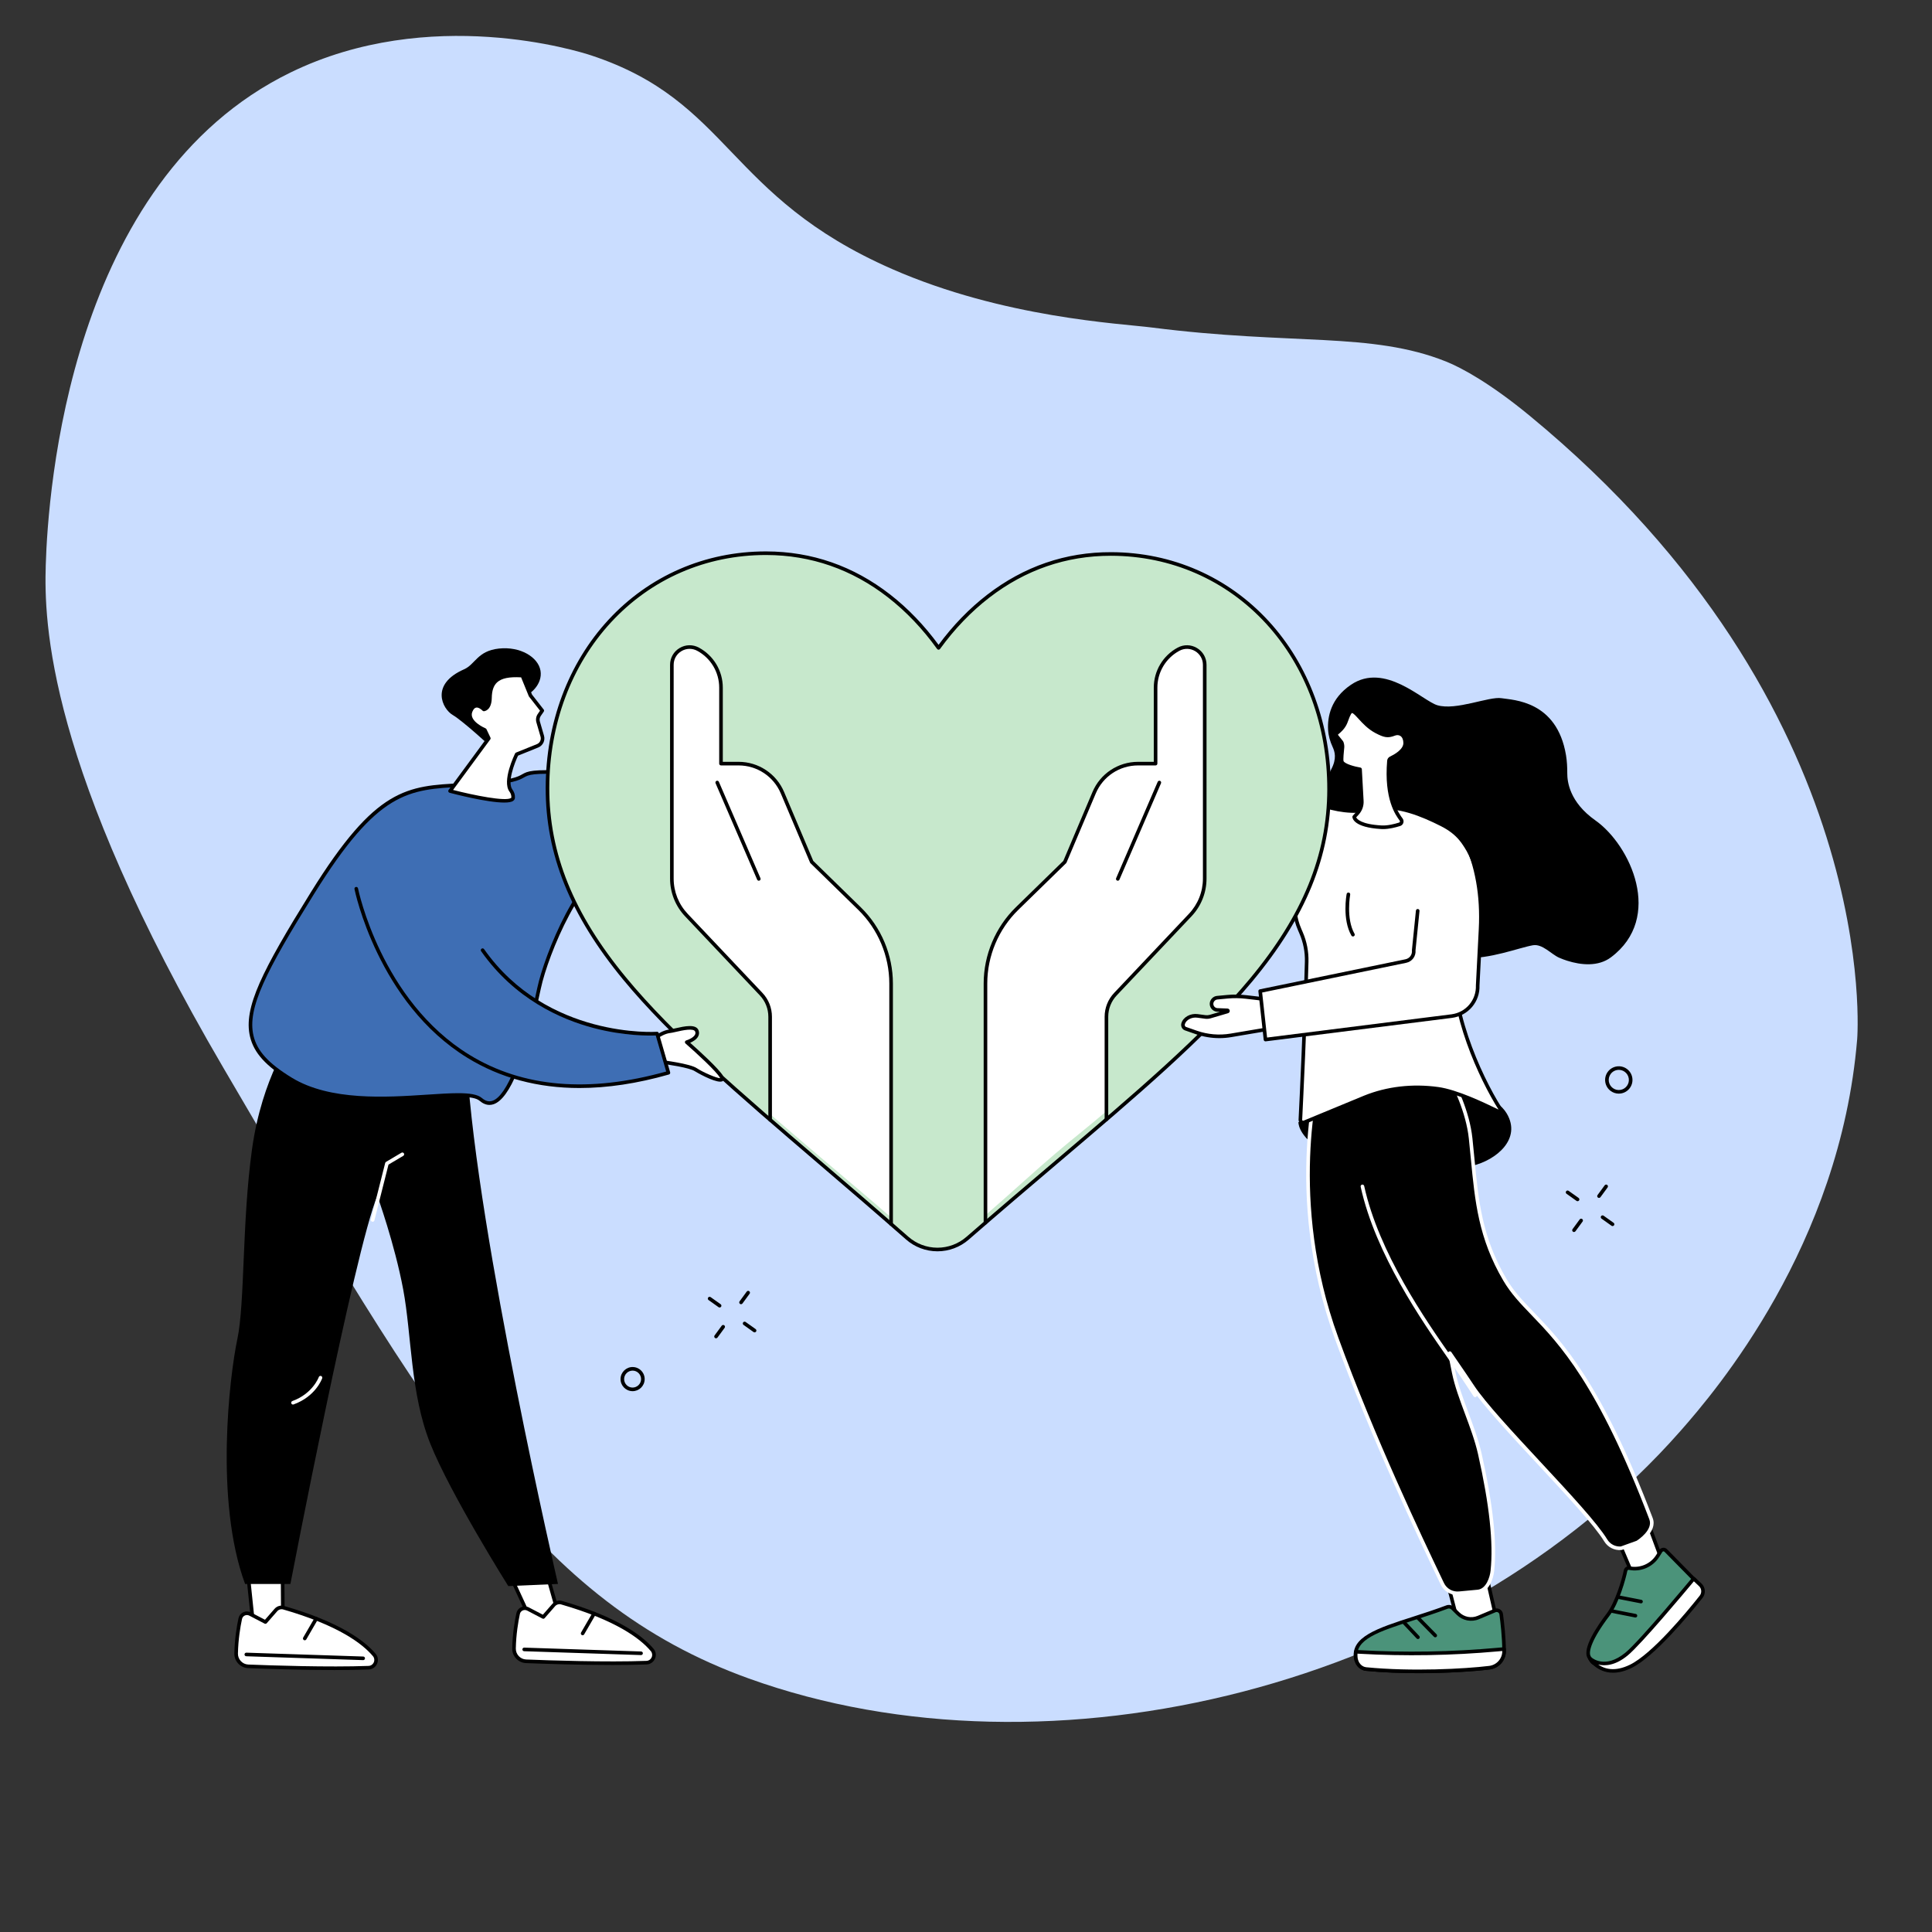 <?xml version="1.0" encoding="UTF-8" standalone="no"?>
<!-- Created with Inkscape (http://www.inkscape.org/) -->

<svg
   version="1.1"
   id="svg2"
   width="3333.333"
   height="3333.333"
   viewBox="0 0 3333.333 3333.333"
   sodipodi:docname="opal1.ai"
   xmlns:inkscape="http://www.inkscape.org/namespaces/inkscape"
   xmlns:sodipodi="http://sodipodi.sourceforge.net/DTD/sodipodi-0.dtd"
   xmlns="http://www.w3.org/2000/svg"
   xmlns:svg="http://www.w3.org/2000/svg">
  <rect x="0" y="0" width="3333.333" height="3333.333" fill="#333333" stroke="none"/>
  <defs
     id="defs6">
    <clipPath
       clipPathUnits="userSpaceOnUse"
       id="clipPath16">
      <path
         d="M 0,2500 H 2500 V 0 H 0 Z"
         id="path14" />
    </clipPath>
  </defs>
  <sodipodi:namedview
     id="namedview4"
     pagecolor="#ffffff"
     bordercolor="#000000"
     borderopacity="0.25"
     inkscape:showpageshadow="2"
     inkscape:pageopacity="0.0"
     inkscape:pagecheckerboard="0"
     inkscape:deskcolor="#d1d1d1" />
  <g
     id="g8"
     inkscape:groupmode="layer"
     inkscape:label="opal1"
     transform="matrix(1.333,0,0,-1.333,0,3333.333)">
    <g
       id="g10">
      <g
         id="g12"
         clip-path="url(#clipPath16)">
        <g
           id="g18"
           transform="translate(2175.51,649)">
          <path
             d="m 0,0 c -292.582,-332.672 -816.121,-461.33 -1206.213,-320.912 -275.569,99.195 -410.412,329.563 -680.1,790.301 -228.693,390.704 -232.223,577.351 -229.977,650.902 2.866,93.866 30.223,497.508 316.551,637.382 180.592,88.221 373.878,27.388 389.347,22.278 180.708,-59.695 174.335,-182.234 389.667,-276.605 144.105,-63.156 295.521,-70.451 335.969,-75.617 182.597,-23.321 284.122,-5.337 380.944,-44.06 20.421,-8.167 57.796,-28.626 108.284,-70.22 C 263.804,935.026 228.249,506.433 228.249,506.433 206.085,239.262 44.387,50.468 0,0"
             style="fill:#caddff;fill-opacity:1;fill-rule:nonzero;stroke:none"
             id="path20" />
        </g>
        <g
           id="g22"
           transform="translate(321.594,457.249)">
          <path
             d="m 0,0 7.32,-70.419 37.357,0.441 -0.521,75.129 z"
             style="fill:#ffffff;fill-opacity:1;fill-rule:nonzero;stroke:none"
             id="path24" />
        </g>
        <g
           id="g26"
           transform="translate(324.15,455.201)">
          <path
             d="m 0,0 6.862,-66.016 32.911,0.389 -0.485,70.209 z m 4.763,-70.702 c -1.192,0 -2.194,0.901 -2.319,2.089 l -7.319,70.42 c -0.13,1.269 0.783,2.408 2.048,2.556 l 44.157,5.15 c 0.674,0.07 1.32,-0.131 1.814,-0.569 0.496,-0.438 0.783,-1.067 0.787,-1.729 l 0.519,-75.129 c 0.009,-1.283 -1.02,-2.332 -2.303,-2.347 L 4.791,-70.702 Z"
             style="fill:#000000;fill-opacity:1;fill-rule:nonzero;stroke:none"
             id="path28" />
        </g>
        <g
           id="g30"
           transform="translate(656.643,469.699)">
          <path
             d="M 0,0 35.369,-76.467 H 71.274 L 47.951,5.594 Z"
             style="fill:#ffffff;fill-opacity:1;fill-rule:nonzero;stroke:none"
             id="path32" />
        </g>
        <g
           id="g34"
           transform="translate(693.502,395.562)">
          <path
             d="M 0,0 H 31.33 L 9.393,77.186 -33.392,72.194 Z M 34.416,-4.661 H -1.491 c -0.908,0 -1.734,0.528 -2.114,1.352 l -35.367,76.467 c -0.314,0.678 -0.284,1.466 0.082,2.118 0.364,0.652 1.02,1.089 1.761,1.175 l 47.951,5.594 c 1.126,0.138 2.198,-0.576 2.512,-1.677 L 36.658,-1.693 c 0.2,-0.704 0.059,-1.459 -0.383,-2.042 -0.439,-0.583 -1.129,-0.926 -1.859,-0.926"
             style="fill:#000000;fill-opacity:1;fill-rule:nonzero;stroke:none"
             id="path36" />
        </g>
        <g
           id="g38"
           transform="translate(484.475,358.532)">
          <path
             d="m 0,0 c -13.096,15.568 -44.24,40.133 -117.376,61.212 -3.606,1.039 -7.496,-0.128 -9.967,-2.953 L -140.955,42.695 -160.76,53.03 c -5.177,2.702 -11.524,-0.244 -12.748,-5.955 -2.187,-10.191 -4.941,-26.475 -5.33,-45.14 -0.185,-8.858 6.732,-16.253 15.585,-16.608 31.342,-1.255 104.221,-3.704 155.827,-1.776 C 0.905,-16.139 5.367,-6.38 0,0"
             style="fill:#ffffff;fill-opacity:1;fill-rule:nonzero;stroke:none"
             id="path40" />
        </g>
        <g
           id="g42"
           transform="translate(319.608,410.245)">
          <path
             d="m 0,0 c -0.944,0 -1.893,-0.208 -2.783,-0.626 -1.848,-0.868 -3.152,-2.509 -3.58,-4.5 -2.197,-10.234 -4.896,-26.296 -5.278,-44.701 -0.157,-7.545 5.831,-13.929 13.348,-14.231 29.486,-1.18 103.675,-3.716 155.649,-1.775 3.045,0.113 5.603,1.85 6.841,4.646 1.209,2.728 0.792,5.709 -1.115,7.974 C 149.423,-36.973 118.166,-13.296 46.844,7.26 44.118,8.047 41.155,7.16 39.279,5.013 L 25.667,-10.552 c -0.71,-0.811 -1.88,-1.029 -2.833,-0.533 L 3.027,-0.749 C 2.071,-0.249 1.038,0 0,0 m 113.282,-71.203 c -43.699,0 -89.945,1.615 -111.762,2.489 -10.036,0.401 -18.031,8.919 -17.822,18.985 0.391,18.773 3.143,35.149 5.382,45.58 0.735,3.426 2.977,6.248 6.154,7.741 3.193,1.5 6.819,1.425 9.95,-0.208 L 23.366,-6.104 35.77,8.081 c 3.063,3.505 7.915,4.945 12.367,3.658 72.446,-20.881 104.435,-45.215 118.514,-61.952 3.034,-3.606 3.725,-8.533 1.809,-12.862 -1.948,-4.395 -6.136,-7.237 -10.931,-7.417 -13.628,-0.508 -28.783,-0.711 -44.247,-0.711"
             style="fill:#000000;fill-opacity:1;fill-rule:nonzero;stroke:none"
             id="path44" />
        </g>
        <g
           id="g46"
           transform="translate(470.07,351.893)">
          <path
             d="m 0,0 c -0.027,0 -0.052,0 -0.08,0.001 l -151.263,4.996 c -1.286,0.042 -2.294,1.119 -2.251,2.406 0.043,1.287 1.149,2.266 2.406,2.252 L 0.075,4.66 C 1.361,4.618 2.369,3.54 2.326,2.253 2.285,0.993 1.252,0 0,0"
             style="fill:#000000;fill-opacity:1;fill-rule:nonzero;stroke:none"
             id="path48" />
        </g>
        <g
           id="g50"
           transform="translate(394.434,377.579)">
          <path
             d="M 0,0 C -0.396,0 -0.799,0.101 -1.168,0.315 -2.28,0.96 -2.66,2.386 -2.014,3.5 l 14.87,25.635 c 0.644,1.112 2.069,1.495 3.187,0.845 1.112,-0.645 1.493,-2.071 0.846,-3.185 L 2.019,1.161 C 1.586,0.415 0.803,0 0,0"
             style="fill:#000000;fill-opacity:1;fill-rule:nonzero;stroke:none"
             id="path52" />
        </g>
        <g
           id="g54"
           transform="translate(844.14,365.059)">
          <path
             d="m 0,0 c -13.098,15.568 -44.242,40.135 -117.378,61.212 -3.606,1.04 -7.496,-0.127 -9.965,-2.951 L -140.955,42.695 -160.76,53.03 c -5.179,2.702 -11.525,-0.244 -12.75,-5.954 -2.185,-10.192 -4.938,-26.476 -5.329,-45.139 -0.184,-8.859 6.733,-16.255 15.585,-16.609 31.342,-1.255 104.222,-3.705 155.827,-1.777 C 0.905,-16.137 5.366,-6.38 0,0"
             style="fill:#ffffff;fill-opacity:1;fill-rule:nonzero;stroke:none"
             id="path56" />
        </g>
        <g
           id="g58"
           transform="translate(679.273,416.773)">
          <path
             d="m 0,0 c -0.947,0 -1.896,-0.209 -2.786,-0.628 -1.848,-0.868 -3.152,-2.508 -3.58,-4.498 -2.194,-10.242 -4.893,-26.309 -5.275,-44.701 -0.157,-7.545 5.831,-13.93 13.348,-14.231 29.502,-1.18 103.725,-3.715 155.647,-1.776 3.045,0.114 5.603,1.85 6.844,4.647 1.208,2.727 0.792,5.708 -1.116,7.974 C 149.418,-36.97 118.159,-13.293 46.842,7.259 44.131,8.044 41.157,7.162 39.279,5.013 L 25.667,-10.553 c -0.71,-0.812 -1.88,-1.03 -2.833,-0.533 L 3.027,-0.75 C 2.071,-0.25 1.036,0 0,0 m 113.329,-71.203 c -43.692,0 -89.974,1.615 -111.809,2.489 -10.036,0.4 -18.031,8.918 -17.822,18.985 0.391,18.758 3.141,35.14 5.38,45.579 0.735,3.426 2.977,6.248 6.154,7.74 3.195,1.503 6.821,1.426 9.953,-0.207 L 23.364,-6.105 35.77,8.08 c 3.066,3.506 7.925,4.937 12.365,3.658 72.441,-20.878 104.433,-45.213 118.516,-61.952 3.031,-3.605 3.725,-8.533 1.807,-12.862 -1.946,-4.395 -6.136,-7.237 -10.931,-7.417 -13.608,-0.507 -28.742,-0.71 -44.198,-0.71"
             style="fill:#000000;fill-opacity:1;fill-rule:nonzero;stroke:none"
             id="path60" />
        </g>
        <g
           id="g62"
           transform="translate(829.736,358.421)">
          <path
             d="m 0,0 c -0.027,0 -0.052,0 -0.08,0.001 l -151.263,4.996 c -1.286,0.042 -2.294,1.119 -2.251,2.406 0.041,1.287 1.106,2.292 2.405,2.252 L 0.075,4.66 C 1.361,4.618 2.369,3.54 2.326,2.253 2.285,0.993 1.252,0 0,0"
             style="fill:#000000;fill-opacity:1;fill-rule:nonzero;stroke:none"
             id="path64" />
        </g>
        <g
           id="g66"
           transform="translate(754.099,384.108)">
          <path
             d="M 0,0 C -0.396,0 -0.799,0.101 -1.167,0.315 -2.28,0.96 -2.66,2.386 -2.014,3.5 l 14.87,25.634 c 0.644,1.113 2.067,1.495 3.187,0.846 1.113,-0.645 1.493,-2.071 0.846,-3.185 L 2.019,1.161 C 1.586,0.415 0.803,0 0,0"
             style="fill:#000000;fill-opacity:1;fill-rule:nonzero;stroke:none"
             id="path68" />
        </g>
        <g
           id="g70"
           transform="translate(378.949,1160.534)">
          <path
             d="m 0,0 c 0,0 -39.688,-53.209 -52.772,-147.437 -13.084,-94.228 -9.09,-199.232 -18.992,-245.781 -9.903,-46.55 -29.722,-209.084 10.055,-316.893 h 58.622 c 0,0 83.217,432.658 112.537,502.387 0,0 22.392,-61.964 33.462,-121.113 11.069,-59.149 9.163,-134.701 35.089,-199.651 25.926,-64.951 100.917,-184.306 100.917,-184.306 l 64.364,2.767 c 0,0 -104.671,451.286 -117.674,670.331 0,0 -148.909,81.661 -225.608,39.696"
             style="fill:#000000;fill-opacity:1;fill-rule:nonzero;stroke:none"
             id="path72" />
        </g>
        <g
           id="g74"
           transform="translate(482.33,919.253)">
          <path
             d="m 0,0 c -0.189,0 -0.382,0.023 -0.574,0.071 -1.247,0.315 -2.002,1.583 -1.688,2.831 l 18.489,73.196 c 0.152,0.601 0.537,1.118 1.072,1.434 l 19.964,11.829 c 1.111,0.657 2.54,0.289 3.193,-0.817 0.655,-1.107 0.291,-2.536 -0.817,-3.193 L 20.508,74.016 2.258,1.759 C 1.991,0.703 1.042,0 0,0"
             style="fill:#ffffff;fill-opacity:1;fill-rule:nonzero;stroke:none"
             id="path76" />
        </g>
        <g
           id="g78"
           transform="translate(379.226,682.705)">
          <path
             d="m 0,0 c -0.954,0 -1.848,0.589 -2.192,1.538 -0.437,1.21 0.189,2.546 1.398,2.985 26.352,9.544 34.104,30.801 34.181,31.015 0.428,1.212 1.75,1.851 2.968,1.427 1.213,-0.425 1.855,-1.749 1.431,-2.964 C 37.454,33.046 29.315,10.471 0.794,0.14 0.533,0.045 0.264,0 0,0"
             style="fill:#ffffff;fill-opacity:1;fill-rule:nonzero;stroke:none"
             id="path80" />
        </g>
        <g
           id="g82"
           transform="translate(784.427,1649.965)">
          <path
             d="m 0,0 c 0,0 44.705,-153.194 -47.129,-149.242 -91.834,3.952 -27.586,-8.978 -115.121,-14.799 -87.536,-5.821 -125.548,7.294 -217.808,-141.338 -92.261,-148.631 -109.306,-191.154 -27.833,-240.871 81.472,-49.717 222.193,-5.927 245.641,-26.031 31.833,-27.295 59.085,66.364 75.54,143.86 9.923,46.734 55.683,156.157 102.42,166.069 60.388,12.807 119.393,78.549 70.693,232.504 z"
             style="fill:#3e6eb4;fill-opacity:1;fill-rule:nonzero;stroke:none"
             id="path84" />
        </g>
        <g
           id="g86"
           transform="translate(592.963,1085.701)">
          <path
             d="m 0,0 c 14.604,0 25.21,-1.515 30.731,-6.247 4.641,-3.981 9.113,-5.166 13.689,-3.621 18.767,6.353 39.387,58.272 58.053,146.194 8.926,42.038 54.489,157.32 104.22,167.866 29.019,6.155 53.282,23.748 68.314,49.537 24.295,41.682 24.634,103.51 0.99,178.867 l -81.116,28.022 c 4.975,-18.974 22.258,-94.102 -5.563,-129.584 -10.205,-13.018 -25.36,-19.185 -45.082,-18.34 -48.096,2.069 -52.725,-0.516 -59.121,-4.099 -6.313,-3.534 -14.169,-7.932 -55.747,-10.697 -8.255,-0.55 -16.013,-0.928 -23.517,-1.294 -70.625,-3.441 -109.528,-5.338 -192.466,-138.948 -62.117,-100.071 -86.711,-147.671 -78.206,-183.403 4.68,-19.663 19.516,-35.888 49.608,-54.25 49.452,-30.176 122.034,-25.398 175.028,-21.91 C -24.768,-0.892 -11.206,0 0,0 m 40.551,-15.193 c -4.351,0 -8.657,1.808 -12.856,5.407 -8.309,7.129 -35.772,5.321 -67.575,3.228 -53.615,-3.53 -127.053,-8.363 -177.759,22.582 -31.255,19.072 -46.72,36.163 -51.715,57.149 -8.894,37.359 15.94,85.707 78.779,186.941 84.228,135.689 123.999,137.627 196.199,141.146 7.483,0.365 15.221,0.741 23.434,1.288 40.529,2.695 47.876,6.809 53.779,10.114 7.333,4.105 12.178,6.813 61.599,4.689 18.148,-0.784 31.99,4.793 41.214,16.559 29.846,38.065 3.844,128.789 3.577,129.701 -0.243,0.836 0,1.74 0.631,2.341 0.63,0.6 1.547,0.797 2.367,0.515 l 86.403,-29.848 c 0.699,-0.241 1.241,-0.798 1.461,-1.5 C 304.494,457.97 304.127,394.436 279.033,351.381 263.33,324.442 237.983,306.064 207.657,299.634 162.236,290 116.538,180.119 107.034,135.359 87.457,43.167 66.895,-7.18 45.913,-14.283 c -1.791,-0.607 -3.582,-0.91 -5.362,-0.91"
             style="fill:#000000;fill-opacity:1;fill-rule:nonzero;stroke:none"
             id="path88" />
        </g>
        <g
           id="g90"
           transform="translate(635.267,1534.094)">
          <path
             d="m 0,0 c 0,0 -36.091,33.372 -49.335,41.137 -13.244,7.765 -29.739,39.615 14.767,59.123 14.425,6.322 17.264,23.84 45.043,26.831 27.779,2.991 50.852,-11.109 53.843,-28.627 C 67.308,80.946 50.698,65.773 38.281,63.746 25.864,61.72 0,0 0,0"
             style="fill:#000000;fill-opacity:1;fill-rule:nonzero;stroke:none"
             id="path92" />
        </g>
        <g
           id="g94"
           transform="translate(698.006,1575.268)">
          <path
             d="M 0,0 3.866,5.592 -11.432,25.169 -21.921,50.881 C -51.559,52.89 -63.44,44.792 -63.828,22.056 -64.076,7.482 -71.751,7.135 -71.751,7.135 c 0,0 -11.268,12.129 -17.098,-2.259 -5.83,-14.387 18.404,-24.385 18.404,-24.385 l 5.109,-10.789 -50.175,-68.182 c 0,0 80.814,-21.397 81.665,-8.649 0.242,3.614 -0.987,6.699 -2.871,9.265 -9.316,12.688 7.514,46.991 7.514,46.991 l 26.975,10.897 c 4.945,1.997 7.575,7.414 6.086,12.535 L -1.476,-9.088 C -2.376,-5.991 -1.834,-2.653 0,0"
             style="fill:#ffffff;fill-opacity:1;fill-rule:nonzero;stroke:none"
             id="path96" />
        </g>
        <g
           id="g98"
           transform="translate(698.006,1575.268)">
          <path
             d="m 0,0 h 0.023 z m -111.595,-97.093 c 26.807,-6.894 68.287,-15.224 75.058,-10.361 0.353,0.252 0.362,0.395 0.367,0.48 0.179,2.695 -0.635,5.295 -2.424,7.729 -10.037,13.67 6.588,47.947 7.301,49.399 0.252,0.515 0.687,0.919 1.217,1.134 l 26.974,10.896 c 3.851,1.556 5.881,5.736 4.722,9.724 l -5.334,18.353 c -1.102,3.79 -0.446,7.822 1.798,11.065 l 2.89,4.182 -14.242,18.226 c -0.132,0.169 -0.242,0.356 -0.321,0.554 l -9.937,24.359 C -38.94,49.538 -48.822,47.479 -54.55,42.216 -59.127,38.013 -61.335,31.594 -61.496,22.017 -61.781,5.443 -71.244,4.825 -71.647,4.807 c -0.673,-0.011 -1.347,0.241 -1.811,0.742 -1.222,1.301 -5.119,4.551 -8.278,3.962 -1.952,-0.363 -3.618,-2.217 -4.952,-5.51 -4.893,-12.072 16.912,-21.265 17.133,-21.356 0.535,-0.222 0.969,-0.634 1.215,-1.156 l 5.109,-10.789 c 0.369,-0.775 0.28,-1.688 -0.227,-2.379 z m 66.273,-16.317 c -22.121,-0.002 -64.93,11.127 -70.784,12.676 -0.746,0.198 -1.345,0.751 -1.602,1.479 -0.255,0.728 -0.137,1.535 0.321,2.156 l 49.35,67.062 -4.14,8.74 c -4.536,2.047 -24.855,12.18 -18.831,27.048 1.974,4.872 4.814,7.679 8.439,8.346 4.891,0.908 9.518,-2.605 11.507,-4.393 1.534,0.672 4.748,3.176 4.905,12.392 0.184,10.791 2.949,18.495 8.452,23.552 6.912,6.35 18.321,8.757 35.941,7.558 0.887,-0.06 1.663,-0.62 2,-1.444 L -9.397,26.349 5.703,7.027 C 6.331,6.223 6.363,5.105 5.783,4.266 L 1.916,-1.326 C 0.476,-3.41 0.055,-6.003 0.76,-8.438 l 5.335,-18.353 c 1.829,-6.293 -1.373,-12.891 -7.449,-15.347 l -26.141,-10.559 c -4.668,-9.811 -14.101,-34.584 -7.344,-43.789 2.458,-3.344 3.575,-6.978 3.32,-10.798 -0.075,-1.106 -0.532,-2.689 -2.298,-3.956 -2.146,-1.54 -6.241,-2.17 -11.505,-2.17"
             style="fill:#000000;fill-opacity:1;fill-rule:nonzero;stroke:none"
             id="path100" />
        </g>
        <g
           id="g102"
           transform="translate(2128.115,542.836)">
          <path
             d="M 0,0 28.093,-75.776 -11.733,-87.996 -41.78,-17.52 Z"
             style="fill:#ffffff;fill-opacity:1;fill-rule:nonzero;stroke:none"
             id="path104" />
        </g>
        <g
           id="g106"
           transform="translate(2089.397,524.074)">
          <path
             d="m 0,0 28.307,-66.389 35.461,10.881 -26.391,71.181 z m 26.985,-71.564 c -0.913,0 -1.768,0.539 -2.144,1.417 L -5.207,0.329 c -0.244,0.57 -0.248,1.215 -0.016,1.79 0.234,0.574 0.687,1.033 1.258,1.273 l 41.781,17.52 c 0.587,0.243 1.247,0.241 1.83,-0.011 0.582,-0.253 1.035,-0.733 1.256,-1.328 l 28.093,-75.776 c 0.223,-0.6 0.189,-1.267 -0.095,-1.842 -0.285,-0.576 -0.792,-1.008 -1.407,-1.196 l -39.825,-12.22 c -0.226,-0.07 -0.455,-0.103 -0.683,-0.103"
             style="fill:#000000;fill-opacity:1;fill-rule:nonzero;stroke:none"
             id="path108" />
        </g>
        <g
           id="g110"
           transform="translate(2108.857,470.99)">
          <path
             d="m 0,0 c 14.278,-2.92 28.874,3.298 36.658,15.619 l 4.096,6.483 c 1.419,2.245 4.56,2.582 6.423,0.688 l 36.42,-37.037 c 6.409,-5.978 7.593,-16.627 2.477,-23.798 -6.663,-9.34 -17.058,-22.208 -30.443,-33.437 -25.246,-21.179 -43.331,-59.785 -73.68,-56.799 -30.349,2.986 -29.095,4.637 -34.021,13.149 -4.926,8.512 5.458,29.741 24.585,54.87 11.693,15.364 20.271,45.511 22.624,57.062 C -4.407,-0.97 -2.229,0.456 0,0"
             style="fill:#4b937a;fill-opacity:1;fill-rule:nonzero;stroke:none"
             id="path112" />
        </g>
        <g
           id="g114"
           transform="translate(2108.025,468.744)">
          <path
             d="m 0,0 c -0.348,0 -0.689,-0.1 -0.985,-0.295 -0.394,-0.26 -0.665,-0.659 -0.761,-1.123 -2,-9.82 -10.528,-41.554 -23.052,-58.01 -22.904,-30.092 -27.633,-46.743 -24.422,-52.29 0.355,-0.611 0.676,-1.188 0.981,-1.732 3.523,-6.298 4.256,-7.609 31.25,-10.265 19.57,-1.911 34.02,14.844 49.318,32.6 7.141,8.289 14.525,16.86 22.636,23.664 13.37,11.215 23.719,24.139 30.044,33.006 4.422,6.195 3.448,15.5 -2.169,20.741 L 46.348,23.402 c -0.53,0.539 -1.158,0.563 -1.47,0.524 -0.321,-0.034 -0.92,-0.186 -1.32,-0.822 L 39.461,16.62 C 31.209,3.562 15.503,-3.133 0.366,-0.036 0.244,-0.011 0.121,0 0,0 m -13.944,-128.527 c -1.152,0 -2.317,0.056 -3.5,0.173 -28.429,2.798 -30.372,4.595 -34.862,12.629 -0.296,0.526 -0.606,1.082 -0.947,1.672 -7.135,12.323 12.442,41.282 24.745,57.447 11.104,14.591 19.75,44.109 22.197,56.118 0.342,1.689 1.325,3.142 2.768,4.088 1.433,0.945 3.149,1.274 4.843,0.93 13.245,-2.704 26.998,3.15 34.22,14.579 l 4.096,6.483 c 1.059,1.674 2.793,2.756 4.764,2.969 1.977,0.217 3.898,-0.477 5.291,-1.89 l 36.421,-37.038 c 7.191,-6.709 8.441,-18.756 2.713,-26.785 -6.484,-9.088 -17.099,-22.339 -30.845,-33.87 -7.82,-6.561 -15.08,-14.987 -22.101,-23.136 -14.57,-16.911 -29.614,-34.369 -49.803,-34.369"
             style="fill:#000000;fill-opacity:1;fill-rule:nonzero;stroke:none"
             id="path116" />
        </g>
        <g
           id="g118"
           transform="translate(2124.002,425.362)">
          <path
             d="m 0,0 c -0.148,0 -0.298,0.014 -0.448,0.043 l -28.765,5.611 c -1.263,0.246 -2.087,1.471 -1.841,2.734 0.245,1.264 1.465,2.095 2.733,1.841 L 0.444,4.618 C 1.707,4.372 2.531,3.147 2.285,1.884 2.069,0.772 1.092,0 0,0"
             style="fill:#000000;fill-opacity:1;fill-rule:nonzero;stroke:none"
             id="path120" />
        </g>
        <g
           id="g122"
           transform="translate(2116.801,407.06)">
          <path
             d="m 0,0 c -0.15,0 -0.301,0.014 -0.453,0.044 l -30.49,6.006 c -1.263,0.248 -2.085,1.474 -1.837,2.737 0.249,1.263 1.473,2.092 2.738,1.836 L 0.448,4.617 C 1.711,4.369 2.533,3.143 2.285,1.88 2.066,0.769 1.09,0 0,0"
             style="fill:#000000;fill-opacity:1;fill-rule:nonzero;stroke:none"
             id="path124" />
        </g>
        <g
           id="g126"
           transform="translate(2058.058,353.884)">
          <path
             d="m 0,0 c 0,0 18.646,-17.7 47.271,5.901 19.072,15.726 86.885,97.536 86.885,97.536 l 8.503,-8.012 c 4.307,-4.059 4.773,-10.785 1.077,-15.443 C 127.048,58.952 81.902,4.285 52.647,-10.027 16.195,-27.86 0,0 0,0"
             style="fill:#ffffff;fill-opacity:1;fill-rule:nonzero;stroke:none"
             id="path128" />
        </g>
        <g
           id="g130"
           transform="translate(2068.589,346.192)">
          <path
             d="m 0,0 c 7.806,-5.552 21.195,-9.973 41.093,-0.241 28.587,13.985 72.662,67.154 90.286,89.364 2.927,3.689 2.554,9.091 -0.848,12.297 l -6.698,6.312 C 113.268,95.035 55.848,26.326 38.221,11.796 22.174,-1.437 8.894,-2.179 0,0 m 19.222,-10.602 c -21.491,0 -31.637,16.897 -31.767,17.124 -0.582,1.002 -0.341,2.28 0.569,2.999 0.906,0.717 2.206,0.661 3.046,-0.134 0.732,-0.686 17.633,-15.887 44.188,6.005 18.685,15.405 85.896,96.409 86.574,97.225 0.41,0.496 1.008,0.799 1.65,0.839 0.64,0.042 1.275,-0.188 1.741,-0.631 l 8.503,-8.013 C 138.876,99.96 139.45,91.795 135.03,86.226 117.21,63.768 72.582,9.975 43.141,-4.429 34.001,-8.9 26.038,-10.602 19.222,-10.602"
             style="fill:#000000;fill-opacity:1;fill-rule:nonzero;stroke:none"
             id="path132" />
        </g>
        <g
           id="g134"
           transform="translate(1911.655,515.03)">
          <path
             d="m 0,0 24.95,-108.957 -44.547,-24.645 -30.912,118.378 z"
             style="fill:#ffffff;fill-opacity:1;fill-rule:nonzero;stroke:none"
             id="path136" />
        </g>
        <g
           id="g138"
           transform="translate(1863.967,498.222)">
          <path
             d="M 0,0 29.589,-113.303 69.976,-90.96 45.973,13.857 Z m 28.091,-119.125 c -0.312,0 -0.623,0.063 -0.919,0.189 -0.66,0.283 -1.154,0.857 -1.336,1.553 L -5.078,0.996 c -0.316,1.212 0.383,2.458 1.585,2.819 l 50.51,15.224 c 0.615,0.185 1.284,0.108 1.844,-0.216 0.557,-0.325 0.956,-0.866 1.099,-1.496 L 74.91,-91.63 c 0.232,-1.013 -0.234,-2.056 -1.142,-2.559 L 29.22,-118.834 c -0.35,-0.193 -0.74,-0.291 -1.129,-0.291"
             style="fill:#000000;fill-opacity:1;fill-rule:nonzero;stroke:none"
             id="path140" />
        </g>
        <g
           id="g142"
           transform="translate(1943.054,411.283)">
          <path
             d="m 0,0 c 1.406,-10.547 3.657,-30.107 3.732,-47.633 0.046,-11.004 -8.235,-20.228 -19.097,-21.552 -30.713,-3.743 -100.342,-7.579 -159.589,-1.749 -4.056,0.4 -11.213,3.424 -13.139,13.631 -6.468,34.268 52.789,42.236 117.868,66.602 2.55,0.955 5.421,0.358 7.362,-1.559 l 6.95,-6.865 c 6.955,-6.871 17.327,-8.879 26.321,-5.096 L -8.24,4.759 C -4.605,6.288 -0.524,3.928 0,0"
             style="fill:#4b937a;fill-opacity:1;fill-rule:nonzero;stroke:none"
             id="path144" />
        </g>
        <g
           id="g146"
           transform="translate(1875.288,418.696)">
          <path
             d="m 0,0 c -0.551,0 -1.106,-0.097 -1.641,-0.297 -15.294,-5.726 -29.941,-10.445 -44.106,-15.007 -44.621,-14.375 -76.861,-24.759 -72.289,-48.98 1.951,-10.334 9.57,-11.596 11.077,-11.744 58.777,-5.782 127.333,-2.126 159.079,1.743 9.759,1.19 17.089,9.456 17.048,19.229 -0.075,17.528 -2.357,37.18 -3.712,47.334 -0.154,1.156 -0.817,2.148 -1.82,2.723 -0.99,0.567 -2.158,0.637 -3.207,0.196 l -21.35,-8.98 c -9.893,-4.16 -21.22,-1.966 -28.865,5.586 L 3.266,-1.333 C 2.387,-0.464 1.206,0 0,0 m -39.184,-83.696 c -22.481,0 -46.047,0.846 -68.23,3.03 -5.77,0.567 -13.212,4.97 -15.201,15.517 -5.335,28.26 30.31,39.743 75.438,54.281 14.115,4.547 28.708,9.248 43.902,14.936 3.396,1.273 7.246,0.454 9.818,-2.085 l 6.948,-6.864 c 6.298,-6.224 15.638,-8.03 23.781,-4.605 l 21.35,8.98 c 2.401,1.008 5.073,0.844 7.331,-0.448 2.273,-1.303 3.775,-3.544 4.123,-6.151 1.368,-10.266 3.676,-30.143 3.753,-47.931 0.05,-12.136 -9.039,-22.401 -21.145,-23.875 -19.966,-2.434 -54.407,-4.784 -91.868,-4.785"
             style="fill:#000000;fill-opacity:1;fill-rule:nonzero;stroke:none"
             id="path148" />
        </g>
        <g
           id="g150"
           transform="translate(1946.759,366.285)">
          <path
             d="m 0,0 c 0,0 0.024,-1.778 0.027,-2.635 0.047,-11.005 -8.234,-20.228 -19.097,-21.552 -30.713,-3.743 -100.342,-7.579 -159.588,-1.749 -4.056,0.399 -11.213,3.424 -13.139,13.63 -0.591,3.128 -0.174,8.759 -0.174,8.759 l 4.204,-0.239 c 59.885,-3.397 119.939,-2.378 179.677,3.051 z"
             style="fill:#ffffff;fill-opacity:1;fill-rule:nonzero;stroke:none"
             id="path152" />
        </g>
        <g
           id="g154"
           transform="translate(1757.001,360.278)">
          <path
             d="m 0,0 c -0.055,-1.898 -0.039,-4.331 0.25,-5.865 1.951,-10.335 9.57,-11.597 11.077,-11.744 58.777,-5.782 127.333,-2.126 159.079,1.743 9.759,1.189 17.09,9.455 17.049,19.229 V 3.458 L 181.879,2.951 C 122.226,-2.47 61.66,-3.498 1.857,-0.106 Z m 79.103,-25.278 c -22.482,0 -46.048,0.846 -68.231,3.03 -5.769,0.567 -13.212,4.971 -15.201,15.517 -0.641,3.388 -0.227,9.121 -0.209,9.363 0.093,1.27 1.227,2.226 2.456,2.155 L 2.121,4.548 C 61.697,1.167 122.032,2.192 181.455,7.594 l 8.091,0.735 c 0.642,0.05 1.291,-0.155 1.773,-0.591 0.483,-0.435 0.76,-1.052 0.769,-1.701 l 0.028,-2.653 c 0.05,-12.138 -9.04,-22.402 -21.146,-23.877 -19.966,-2.434 -54.407,-4.785 -91.867,-4.785"
             style="fill:#000000;fill-opacity:1;fill-rule:nonzero;stroke:none"
             id="path156" />
        </g>
        <g
           id="g158"
           transform="translate(1857.681,381.401)">
          <path
             d="m 0,0 c -0.605,0 -1.208,0.233 -1.664,0.7 l -22.608,23.073 c -0.901,0.919 -0.888,2.394 0.032,3.295 0.921,0.9 2.396,0.888 3.295,-0.034 L 1.664,3.961 C 2.565,3.042 2.551,1.567 1.632,0.666 1.177,0.222 0.589,0 0,0"
             style="fill:#000000;fill-opacity:1;fill-rule:nonzero;stroke:none"
             id="path160" />
        </g>
        <g
           id="g162"
           transform="translate(1835.296,379.182)">
          <path
             d="m 0,0 c -0.619,0 -1.236,0.245 -1.696,0.731 l -18.061,19.141 c -0.883,0.936 -0.84,2.411 0.096,3.295 0.935,0.883 2.41,0.841 3.295,-0.095 L 1.695,3.931 C 2.578,2.994 2.535,1.519 1.6,0.635 1.149,0.211 0.573,0 0,0"
             style="fill:#000000;fill-opacity:1;fill-rule:nonzero;stroke:none"
             id="path164" />
        </g>
        <g
           id="g166"
           transform="translate(1700.253,1054.809)">
          <path
             d="m 0,0 c -8.642,-3.29 -19.678,-6.562 -19.678,-6.562 0,0 -0.857,-15.184 23.371,-31.841 19.41,-13.344 88.906,-51.32 201.64,-24.702 31.094,7.341 64.079,34.77 44.667,67.621 -25.883,43.801 -139.439,34.978 -139.439,34.978 z"
             style="fill:#000000;fill-opacity:1;fill-rule:nonzero;stroke:none"
             id="path168" />
        </g>
        <g
           id="g170"
           transform="translate(2136.936,534.951)">
          <path
             d="m 0,0 c -93.151,244.686 -154.552,250.358 -189.223,309.387 -36.669,62.43 -37.022,114.788 -44.262,182.892 -5.314,49.977 -38.119,97.969 -37.271,104.117 l -11.016,-0.979 c -3.204,8.094 -5.526,12.13 -5.526,12.13 L -427.76,582.733 c 0,0 -48.169,-159.216 20.654,-348.673 49.777,-137.027 116.531,-275.285 136.998,-318.282 4.007,-8.419 12.939,-13.339 22.198,-12.238 l 24.012,2.251 c 12.941,1.539 17.713,18.607 18.572,26.691 4.093,38.509 -2.45,90.05 -16.247,151.431 -7.887,35.086 -27.031,72.372 -33.691,104.857 -1.806,8.812 -3.519,17.346 -5.123,25.542 11.64,-16.988 21.898,-31.831 29.304,-43.098 29.741,-45.25 147.563,-158.328 172.448,-199.27 4.217,-6.94 12.002,-10.888 20.093,-10.178 l 20.916,7.508 c 0,0 23.828,14.436 17.626,30.726"
             style="fill:#000000;fill-opacity:1;fill-rule:nonzero;stroke:none"
             id="path172" />
        </g>
        <g
           id="g174"
           transform="translate(2119.311,504.226)">
          <path
             d="m 0,0 h 0.023 z m -408.294,611.417 c -4.411,-15.962 -43.405,-168.531 21.002,-345.836 47.311,-130.232 109.993,-261.638 133.591,-311.108 l 3.323,-6.968 c 3.578,-7.519 11.566,-11.904 19.818,-10.926 l 24.068,2.257 c 11.09,1.32 15.63,16.681 16.472,24.617 3.817,35.903 -1.483,85.188 -16.201,150.674 -3.86,17.171 -10.526,35.102 -16.972,52.441 -6.852,18.431 -13.323,35.839 -16.73,52.46 -1.809,8.819 -3.52,17.359 -5.127,25.562 -0.212,1.085 0.366,2.169 1.386,2.597 1.024,0.421 2.198,0.08 2.824,-0.832 l 6.191,-9.028 c 9.155,-13.344 17.064,-24.866 23.138,-34.108 14.514,-22.082 50.846,-61.176 85.981,-98.983 37.92,-40.801 73.736,-79.34 86.51,-100.356 3.735,-6.146 10.467,-9.615 17.606,-9.09 l 20.388,7.317 c 2.132,1.355 21.639,14.219 16.472,27.789 -66.649,175.073 -116.442,226.891 -152.8,264.728 -14.119,14.694 -26.313,27.385 -36.254,44.308 -32.088,54.632 -36.664,102.367 -41.965,157.638 -0.815,8.495 -1.65,17.204 -2.604,26.188 -3.632,34.13 -20.141,67.125 -30.005,86.839 -3.83,7.657 -6.047,12.149 -6.893,15.012 l -8.867,-0.789 c -0.999,-0.092 -1.994,0.502 -2.374,1.465 -2.028,5.125 -3.703,8.603 -4.62,10.397 z m 175.395,-679.641 c -9.163,0 -17.663,5.268 -21.689,13.726 l -3.321,6.964 c -23.623,49.525 -86.376,181.08 -133.762,311.524 -68.299,188.01 -21.182,348.543 -20.697,350.143 0.255,0.841 0.961,1.467 1.826,1.62 l 140.462,24.814 c 0.969,0.175 1.934,-0.282 2.424,-1.132 0.093,-0.159 2.137,-3.735 5.025,-10.818 l 9.292,0.826 c 0.726,0.059 1.404,-0.201 1.894,-0.714 0.491,-0.514 0.719,-1.223 0.621,-1.926 0,-1.507 3.462,-8.428 6.812,-15.12 10.004,-19.996 26.75,-53.463 30.469,-88.433 0.958,-8.999 1.793,-17.725 2.611,-26.235 5.245,-54.721 9.777,-101.979 41.343,-155.723 9.661,-16.45 21.68,-28.957 35.597,-43.438 C -97.357,259.728 -47.186,207.513 19.802,31.555 26.616,13.655 2.246,-1.363 1.206,-1.995 1.072,-2.075 0.931,-2.142 0.785,-2.195 L -20.13,-9.702 c -0.189,-0.067 -0.385,-0.111 -0.583,-0.127 -9.055,-0.801 -17.579,3.533 -22.29,11.289 -12.526,20.61 -49.848,60.768 -85.941,99.603 -35.267,37.947 -71.733,77.187 -86.463,99.596 -6.001,9.131 -13.819,20.528 -22.87,33.718 0.942,-4.712 1.916,-9.52 2.92,-14.414 3.334,-16.268 9.745,-33.513 16.532,-51.772 6.5,-17.484 13.22,-35.563 17.151,-53.042 14.832,-65.99 20.162,-115.772 16.288,-152.188 -1.049,-9.895 -6.572,-27.09 -20.612,-28.76 l -24.068,-2.257 c -0.949,-0.112 -1.896,-0.168 -2.833,-0.168"
             style="fill:#ffffff;fill-opacity:1;fill-rule:nonzero;stroke:none"
             id="path176" />
        </g>
        <g
           id="g178"
           transform="translate(1909.237,692.263)">
          <path
             d="m 0,0 c -0.769,0 -1.522,0.38 -1.966,1.076 -0.132,0.205 -13.305,20.813 -31.562,46.977 l -1.682,2.41 c -32.727,46.884 -93.643,134.154 -112.895,221.853 -0.275,1.258 0.519,2.5 1.776,2.776 1.251,0.278 2.498,-0.518 2.776,-1.777 19.054,-86.792 79.624,-173.567 112.166,-220.185 l 1.682,-2.41 C -11.391,24.472 1.83,3.79 1.962,3.584 2.654,2.5 2.337,1.058 1.252,0.366 0.863,0.118 0.43,0 0,0"
             style="fill:#ffffff;fill-opacity:1;fill-rule:nonzero;stroke:none"
             id="path180" />
        </g>
        <g
           id="g182"
           transform="translate(1724.765,1533.99)">
          <path
             d="m 0,0 c -3.243,7.014 -5.365,14.506 -5.793,22.221 -0.899,16.189 3.177,40.237 29.619,58.119 43.958,29.727 92.6,-20.732 111.721,-26.478 24.302,-7.301 67.096,11.715 83.182,9.077 14.851,-2.435 71.615,-2.972 83.416,-73.744 1.302,-7.808 1.669,-15.735 1.658,-23.65 -0.014,-10.03 2.511,-36.888 36.401,-60.784 45.293,-31.934 88.755,-125.849 20.064,-177.236 -16.435,-12.295 -38.739,-10.064 -56.663,-4.358 -3.25,1.034 -6.682,2.302 -10.256,3.854 -10.335,4.488 -21.681,18.326 -34.1,16.14 -36.396,-6.409 -152.306,-60.559 -142.848,70.33 2.659,36.794 2.035,61.263 -30.542,68.907 -12.56,2.947 -34.585,-6.515 -58.949,-0.665 -51.792,12.435 -38.681,70.089 -28.601,89.181 C 5.751,-14.991 2.845,-6.153 0,0"
             style="fill:#000000;fill-opacity:1;fill-rule:nonzero;stroke:none"
             id="path184" />
        </g>
        <g
           id="g186"
           transform="translate(1577.515,1634.148)">
          <path
             d="M 0,0 C 0.058,0.711 0.714,1.207 1.415,1.081 L 10.7,-0.587 c 1.17,-0.21 2.185,0.795 2.02,1.972 -0.968,6.914 -1.002,12.307 -0.488,16.439 1.793,14.407 -2.466,40.437 -2.653,48.825 -0.189,8.488 1.529,12.805 6.683,13.372 4.428,0.484 8.523,-2.524 9.629,-6.839 0.267,-1.04 0.577,-3.291 0.964,-5.931 1.91,-13.027 26.172,-29.44 26.172,-29.44 0,0 2.215,-3.339 1.1,-5.029 L 43.271,16.319 C 41.397,13.068 41.427,5.38 42.073,-2.348 c 0.143,-1.718 1.468,-3.102 3.181,-3.297 l 10.433,-1.186 c 0.648,-0.075 1.143,-0.599 1.161,-1.254 0.271,-10.268 2.916,-88.315 21.212,-124.906 17.906,-35.811 76.97,-57.05 116.079,-48.479 2.952,0.648 5.928,1.245 8.921,1.776 27.048,4.809 57.502,-6.967 85.28,-20.94 43.682,-21.973 42.07,-58.254 35.292,-105.14 -5.209,-36.025 -13.875,-22.242 -18.332,-69.787 -6.978,-74.434 42.574,-169.621 62.985,-199.279 1.617,-2.347 -51.454,27.498 -84.585,32.058 -32.052,4.41 -64.69,1.155 -94.686,-10.968 l -78.457,-32.44 c -2.438,-1.009 -5.096,0.851 -4.966,3.487 1.2,24.253 5.909,121.957 8.141,204.175 0.351,12.927 -2.121,25.763 -7.245,37.638 l -1.808,4.19 c -3.118,7.228 -5.327,14.861 -6.011,22.703 -1.094,12.537 1.036,25.248 6.323,36.88 l 7.869,17.312 c -0.417,1.943 -0.902,3.1 -1.468,3.292 -24.509,8.333 -72.545,28.43 -87.249,59.801 C -8.131,-127.862 -1.099,-13.501 0,0"
             style="fill:#ffffff;fill-opacity:1;fill-rule:nonzero;stroke:none"
             id="path188" />
        </g>
        <g
           id="g190"
           transform="translate(1688.158,1375.429)">
          <path
             d="m 0,0 h 0.023 z m -108.411,257.285 c -0.917,-13.137 -7.724,-126.568 24.019,-194.29 C -69.603,31.448 -19.399,11.517 1.5,4.413 3.321,3.795 4.017,1.639 4.495,-0.599 4.6,-1.087 4.545,-1.597 4.338,-2.052 l -7.87,-17.311 c -5.068,-11.153 -7.185,-23.502 -6.122,-35.713 0.617,-7.05 2.578,-14.446 5.831,-21.982 l 1.807,-4.191 c 5.296,-12.272 7.797,-25.268 7.435,-38.625 -2.208,-81.33 -6.791,-176.878 -8.143,-204.225 -0.03,-0.6 0.318,-0.938 0.528,-1.086 0.171,-0.12 0.637,-0.372 1.217,-0.133 l 78.461,32.44 c 29.372,11.873 62.525,15.712 95.894,11.124 24.539,-3.378 59.35,-20.178 76.08,-28.252 0.676,-0.326 1.345,-0.65 1.994,-0.963 -24.498,38.557 -65.502,126.188 -59.114,194.344 2.499,26.649 6.393,34.534 10.16,42.161 3.036,6.146 5.903,11.951 8.186,27.743 6.755,46.726 8.271,81.445 -34.031,102.723 C 152.283,68.26 120.74,81.694 92.824,76.731 89.981,76.226 87.011,75.634 83.998,74.973 45.7,66.578 -15.767,86.885 -34.668,124.686 -52.764,160.877 -55.732,237.243 -56.1,249.672 l -9.552,1.086 c -2.799,0.319 -5.005,2.598 -5.239,5.42 -0.858,10.236 -0.367,16.786 1.5,20.023 l 10.928,16.582 c -0.002,0.23 -0.389,1.251 -0.878,2.105 -3.402,2.359 -24.837,17.687 -26.753,30.744 l -0.152,1.049 c -0.289,1.986 -0.563,3.862 -0.763,4.642 -0.837,3.262 -3.908,5.452 -7.119,5.1 -2.339,-0.257 -4.822,-1.342 -4.606,-11.003 0.057,-2.542 0.519,-6.946 1.056,-12.046 1.199,-11.385 2.842,-26.977 1.579,-37.119 -0.541,-4.347 -0.377,-9.673 0.483,-15.828 0.184,-1.296 -0.271,-2.613 -1.211,-3.52 -0.933,-0.897 -2.251,-1.297 -3.527,-1.069 z M -1.475,-330.08 c -1.199,0 -2.387,0.367 -3.407,1.084 -1.663,1.173 -2.599,3.09 -2.499,5.127 1.352,27.335 5.934,122.84 8.139,204.123 0.344,12.674 -2.03,25.005 -7.053,36.652 l -1.807,4.189 c -3.453,7.994 -5.535,15.876 -6.195,23.424 -1.133,13.009 1.122,26.165 6.523,38.047 l 7.542,16.59 c -0.132,0.511 -0.244,0.835 -0.325,1.033 -21.785,7.459 -72.64,27.943 -88.054,60.828 -34.084,72.712 -24.457,196.647 -24.356,197.891 0,0.002 0.002,0.003 0.002,0.004 0.082,0.989 0.58,1.903 1.365,2.507 0.79,0.607 1.803,0.855 2.786,0.675 l 8.475,-1.524 c -0.824,6.235 -0.953,11.701 -0.384,16.26 1.197,9.611 -0.414,24.896 -1.589,36.056 -0.548,5.203 -1.022,9.696 -1.083,12.43 -0.153,6.864 0.705,14.855 8.76,15.741 5.496,0.599 10.733,-3.084 12.141,-8.578 0.262,-1.02 0.526,-2.833 0.859,-5.127 l 0.152,-1.044 c 1.445,-9.841 18.662,-23.438 25.173,-27.848 0.253,-0.17 0.469,-0.388 0.635,-0.642 0.72,-1.084 2.925,-4.838 1.104,-7.6 l -10.856,-16.462 c -0.689,-1.207 -1.823,-5.219 -0.821,-17.19 0.052,-0.614 0.523,-1.108 1.124,-1.177 l 10.433,-1.185 c 1.82,-0.211 3.174,-1.684 3.227,-3.505 0.232,-8.864 2.806,-87.611 20.965,-123.928 18.002,-36.004 76.804,-55.29 113.498,-47.245 3.075,0.675 6.106,1.278 9.01,1.793 29.259,5.207 61.722,-8.572 86.736,-21.152 44.994,-22.632 43.36,-60.458 36.548,-107.555 -2.387,-16.524 -5.555,-22.939 -8.619,-29.141 -3.577,-7.246 -7.278,-14.739 -9.695,-40.531 -6.659,-71.026 39.289,-163.893 62.584,-197.74 0.599,-0.871 0.565,-2.146 -0.125,-2.948 -1.361,-1.59 -1.354,-1.597 -12.01,3.544 -16.513,7.97 -50.877,24.555 -74.689,27.832 -32.561,4.481 -64.892,0.739 -93.493,-10.821 L 0.803,-329.625 c -0.737,-0.305 -1.508,-0.455 -2.278,-0.455"
             style="fill:#000000;fill-opacity:1;fill-rule:nonzero;stroke:none"
             id="path192" />
        </g>
        <g
           id="g194"
           transform="translate(1751.159,1288.546)">
          <path
             d="m 0,0 c -0.81,0 -1.595,0.421 -2.026,1.174 -12.05,21.086 -6.395,52.459 -6.149,53.785 0.237,1.265 1.443,2.111 2.717,1.864 1.266,-0.235 2.101,-1.451 1.867,-2.716 C -3.648,53.798 -9.172,23.075 2.021,3.487 2.661,2.369 2.271,0.946 1.154,0.307 0.79,0.099 0.391,0 0,0"
             style="fill:#000000;fill-opacity:1;fill-rule:nonzero;stroke:none"
             id="path196" />
        </g>
        <g
           id="g198"
           transform="translate(1623.594,1626.114)">
          <path
             d="m 0,0 c -0.082,0 -0.164,0.005 -0.248,0.013 l -17.37,1.838 c -1.279,0.136 -2.207,1.284 -2.071,2.564 0.135,1.279 1.279,2.205 2.563,2.072 L 0.243,4.649 C 1.522,4.513 2.451,3.365 2.314,2.085 2.189,0.889 1.177,0 0,0"
             style="fill:#000000;fill-opacity:1;fill-rule:nonzero;stroke:none"
             id="path200" />
        </g>
        <g
           id="g202"
           transform="translate(789.312,1696.895)">
          <path
             d="m 0,0 c 52.482,56.727 124.402,87.874 202.525,87.701 58.396,-0.129 111.839,-18.723 158.847,-55.263 23.72,-18.443 45.201,-40.991 64.127,-67.296 19.024,26.213 40.603,48.674 64.404,67.012 47.147,36.331 100.663,54.689 159.059,54.56 78.124,-0.172 149.925,-31.637 202.18,-88.596 51.629,-56.292 79.979,-133.103 79.812,-216.292 -0.172,-85.623 -32.214,-163.93 -100.832,-246.444 -61.385,-73.808 -149.547,-148.677 -251.64,-235.372 -34.861,-29.607 -74.377,-63.167 -115.409,-98.917 -10.84,-9.461 -24.736,-14.652 -39.138,-14.62 -14.394,0.032 -28.277,5.284 -39.063,14.778 -40.889,35.939 -80.292,69.688 -115.049,99.464 -101.729,87.131 -189.589,162.381 -250.677,236.468 -68.287,82.808 -100.006,161.256 -99.834,246.886 C -80.521,-132.748 -51.863,-56.064 0,0"
             style="fill:#c7e8cc;fill-opacity:1;fill-rule:nonzero;stroke:none"
             id="path204" />
        </g>
        <g
           id="g206"
           transform="translate(791.023,1695.312)">
          <path
             d="m 0,0 c -51.467,-55.636 -79.901,-131.76 -80.068,-214.352 -0.173,-85.061 31.383,-163.039 99.301,-245.399 60.957,-73.932 148.745,-149.119 250.392,-236.179 l 0.869,-0.744 c 34.521,-29.574 73.645,-63.093 114.206,-98.743 10.366,-9.125 23.694,-14.167 37.529,-14.198 h 0.123 c 13.792,0 27.097,4.986 37.479,14.047 40.961,35.688 80.411,69.195 115.221,98.756 l 0.211,0.181 c 101.996,86.612 190.083,161.413 251.357,235.086 68.251,82.073 100.12,159.91 100.293,244.958 0.164,82.595 -27.961,158.848 -79.2,214.713 -51.808,56.473 -123.002,87.669 -200.466,87.841 -0.203,0 -0.403,0.001 -0.605,0.001 -57.632,0 -110.46,-18.194 -157.027,-54.077 -23.562,-18.154 -45.073,-40.539 -63.94,-66.536 -0.439,-0.604 -1.141,-0.961 -1.887,-0.961 h -0.004 c -0.749,0.001 -1.45,0.362 -1.887,0.969 -18.765,26.081 -40.185,48.562 -63.668,66.818 -46.591,36.216 -99.556,54.644 -157.42,54.772 -0.214,0 -0.43,10e-4 -0.641,10e-4 C 122.959,86.954 51.894,56.09 0,0 m 422.352,-814.276 h -0.132 c -14.966,0.033 -29.384,5.489 -40.599,15.36 -40.536,35.629 -79.649,69.138 -114.158,98.702 l -0.867,0.743 c -101.816,87.202 -189.744,162.512 -250.958,236.754 -68.648,83.245 -100.539,162.167 -100.367,248.374 0.169,83.765 29.043,161.011 81.306,217.509 52.784,57.05 125.071,88.449 203.588,88.449 0.223,0 0.433,-10e-4 0.653,-10e-4 58.923,-0.131 112.847,-18.888 160.272,-55.753 23.052,-17.921 44.134,-39.839 62.707,-65.181 18.671,25.259 39.844,47.082 62.973,64.902 47.564,36.655 101.518,55.249 160.486,55.046 78.782,-0.175 151.193,-31.907 203.893,-89.351 52.029,-56.73 80.591,-134.105 80.425,-217.873 -0.175,-86.194 -32.386,-164.976 -101.372,-247.929 -61.53,-73.984 -149.759,-148.906 -251.921,-235.659 l -0.211,-0.181 c -34.799,-29.553 -74.239,-63.048 -115.176,-98.716 -11.229,-9.801 -25.624,-15.195 -40.542,-15.195"
             style="fill:#000000;fill-opacity:1;fill-rule:nonzero;stroke:none"
             id="path208" />
        </g>
        <g
           id="g210"
           transform="translate(982.132,1363.024)">
          <path
             d="M 0,0 -53.821,124.766 Z"
             style="fill:#ffffff;fill-opacity:1;fill-rule:nonzero;stroke:none"
             id="path212" />
        </g>
        <g
           id="g214"
           transform="translate(1050.63,1385.042)">
          <path
             d="m 0,0 -37.897,89.574 c -9.652,22.814 -32.019,37.638 -56.792,37.638 h -22.738 v 98.343 c 0,20.794 -11.417,39.91 -29.726,49.768 -15.312,8.246 -33.879,-2.845 -33.879,-20.236 V -21.548 c 0,-17.583 6.73,-34.498 18.81,-47.274 l 96.749,-102.332 c 7.483,-7.915 11.652,-18.393 11.652,-29.286 v -126.085 c 20.083,-17.404 43.813,-37.488 65.248,-55.846 28.819,-24.69 57.915,-48.7 91.321,-77.835 v 302.816 c 0,36.506 -14.728,71.466 -40.85,96.966 z"
             style="fill:#ffffff;fill-opacity:1;fill-rule:nonzero;stroke:none"
             id="path216" />
        </g>
        <g
           id="g218"
           transform="translate(1525.414,1660.365)">
          <path
             d="m 0,0 c -18.309,-9.859 -29.726,-28.974 -29.726,-49.768 v -98.343 h -22.738 c -24.773,0 -47.14,-14.824 -56.792,-37.639 l -37.897,-89.573 -61.898,-60.424 c -26.121,-25.5 -40.85,-60.461 -40.85,-96.966 l 0.816,-299.147 c 32.704,28.256 62.184,55.732 90.443,79.732 22.128,18.791 44.621,36.358 65.309,54.147 v 122.218 c 0,10.892 4.17,21.371 11.652,29.286 l 96.751,102.331 c 12.079,12.776 18.809,29.692 18.809,47.274 V -20.236 C 33.879,-2.846 15.312,8.245 0,0"
             style="fill:#ffffff;fill-opacity:1;fill-rule:nonzero;stroke:none"
             id="path220" />
        </g>
        <g
           id="g222"
           transform="translate(1446.76,1363.024)">
          <path
             d="M 0,0 53.82,124.766 Z"
             style="fill:#ffffff;fill-opacity:1;fill-rule:nonzero;stroke:none"
             id="path224" />
        </g>
        <g
           id="g226"
           transform="translate(1153.378,914.029)">
          <path
             d="m 0,0 c -1.288,0 -2.331,1.044 -2.331,2.331 v 311.292 c 0,35.655 -14.633,70.391 -40.146,95.299 l -61.899,60.424 c -0.223,0.217 -0.398,0.474 -0.519,0.759 l -37.896,89.574 c -9.308,22 -30.758,36.215 -54.646,36.215 h -22.738 c -1.288,0 -2.33,1.044 -2.33,2.331 v 98.342 c 0,19.967 -10.922,38.251 -28.501,47.717 -6.464,3.48 -14.083,3.307 -20.381,-0.452 -6.301,-3.764 -10.063,-10.392 -10.063,-17.732 V 449.464 c 0,-17.057 6.454,-33.279 18.172,-45.673 l 96.75,-102.331 c 7.925,-8.382 12.29,-19.351 12.29,-30.887 V 137.168 c 0,-1.287 -1.043,-2.33 -2.331,-2.33 -1.288,0 -2.33,1.043 -2.33,2.33 v 133.405 c 0,10.34 -3.912,20.172 -11.015,27.685 l -96.75,102.331 c -12.54,13.264 -19.447,30.621 -19.447,48.875 V 726.1 c 0,8.996 4.611,17.12 12.335,21.734 7.722,4.612 17.057,4.819 24.98,0.554 19.092,-10.28 30.952,-30.137 30.952,-51.821 v -96.012 h 20.407 c 25.766,0 48.9,-15.331 58.939,-39.06 l 37.713,-89.141 61.563,-60.097 C -12.816,386.476 2.33,350.526 2.33,313.623 V 2.331 C 2.33,1.044 1.288,0 0,0"
             style="fill:#000000;fill-opacity:1;fill-rule:nonzero;stroke:none"
             id="path228" />
        </g>
        <g
           id="g230"
           transform="translate(982.133,1360.693)">
          <path
             d="m 0,0 c -0.901,0 -1.759,0.528 -2.139,1.409 l -53.823,124.765 c -0.509,1.182 0.035,2.553 1.216,3.063 1.183,0.512 2.551,-0.033 3.063,-1.217 L 2.139,3.255 C 2.649,2.073 2.105,0.702 0.924,0.192 0.621,0.061 0.309,0 0,0"
             style="fill:#000000;fill-opacity:1;fill-rule:nonzero;stroke:none"
             id="path232" />
        </g>
        <g
           id="g234"
           transform="translate(1275.513,915.72)">
          <path
             d="m 0,0 c -1.288,0 -2.33,1.043 -2.33,2.33 v 309.602 c 0,36.906 15.146,72.856 41.552,98.634 l 61.561,60.097 37.715,89.141 c 10.039,23.729 33.173,39.06 58.939,39.06 h 20.407 v 96.012 c 0,21.685 11.86,41.541 30.952,51.821 7.923,4.265 17.26,4.057 24.982,-0.555 7.722,-4.614 12.333,-12.737 12.333,-21.733 V 447.773 c 0,-18.251 -6.907,-35.609 -19.447,-48.875 l -96.75,-102.331 c -7.103,-7.513 -11.015,-17.345 -11.015,-27.685 V 135.997 c 0,-1.287 -1.042,-2.33 -2.33,-2.33 -1.288,0 -2.331,1.043 -2.331,2.33 v 132.885 c 0,11.536 4.365,22.505 12.29,30.887 l 96.75,102.331 c 11.718,12.397 18.172,28.618 18.172,45.673 v 276.636 c 0,7.339 -3.762,13.967 -10.061,17.732 -6.304,3.763 -13.924,3.931 -20.385,0.452 -17.579,-9.466 -28.499,-27.749 -28.499,-47.717 v -98.342 c 0,-1.287 -1.042,-2.331 -2.33,-2.331 h -22.738 c -23.888,0 -45.338,-14.215 -54.646,-36.215 l -37.898,-89.574 c -0.121,-0.285 -0.296,-0.542 -0.519,-0.759 L 42.477,407.23 C 16.964,382.324 2.331,347.59 2.331,311.932 V 2.33 C 2.331,1.043 1.288,0 0,0"
             style="fill:#000000;fill-opacity:1;fill-rule:nonzero;stroke:none"
             id="path236" />
        </g>
        <g
           id="g238"
           transform="translate(1446.759,1360.693)">
          <path
             d="m 0,0 c -0.31,0 -0.621,0.061 -0.924,0.192 -1.181,0.51 -1.725,1.881 -1.215,3.063 L 51.683,128.02 c 0.51,1.184 1.877,1.73 3.063,1.217 1.181,-0.51 1.725,-1.881 1.216,-3.063 L 2.139,1.409 C 1.759,0.528 0.901,0 0,0"
             style="fill:#000000;fill-opacity:1;fill-rule:nonzero;stroke:none"
             id="path240" />
        </g>
        <g
           id="g242"
           transform="translate(1883.992,1416.603)">
          <path
             d="m 0,0 c 22.302,-17.156 31.877,-63.267 33.311,-99.805 l -4.7,-91.446 c 0.782,-19.942 -13.733,-37.206 -33.513,-39.86 l -241.159,-30.391 -6.863,62.741 188.475,38.874 c 6.52,1.303 10.972,7.361 10.267,13.972 l -7.088,66.509 z"
             style="fill:#ffffff;fill-opacity:1;fill-rule:nonzero;stroke:none"
             id="path244" />
        </g>
        <g
           id="g246"
           transform="translate(1631.02,1208.127)">
          <path
             d="m 0,0 -18.44,2.138 c -7.915,0.918 -15.904,1.008 -23.838,0.27 l -13.326,-1.24 c -1.995,-0.185 -3.843,-1.127 -5.166,-2.632 l -0.167,-0.19 c -2.426,-2.76 -2.61,-6.834 -0.444,-9.801 1.409,-1.932 3.623,-3.115 6.012,-3.214 l 13.004,-0.536 c 0.849,-0.035 0.996,-1.231 0.181,-1.47 l -22.427,-6.597 c -2.054,-0.604 -4.212,-0.769 -6.334,-0.484 l -10.187,1.369 c -7.765,1.043 -16.296,-2.863 -18.507,-9.935 -0.813,-2.601 0.271,-5.532 2.81,-6.523 0.03,-0.011 0.059,-0.022 0.089,-0.034 l 14.204,-4.954 c 14.332,-5 29.694,-6.296 44.661,-3.768 l 42.273,7.141 z"
             style="fill:#ffffff;fill-opacity:1;fill-rule:nonzero;stroke:none"
             id="path248" />
        </g>
        <g
           id="g250"
           transform="translate(1578.184,1156.944)">
          <path
             d="m 0,0 c -10.344,0 -20.667,1.73 -30.467,5.148 l -14.204,4.955 c -3.728,1.453 -5.567,5.577 -4.356,9.452 2.417,7.734 11.648,12.807 21.04,11.55 L -17.8,29.737 c 1.816,-0.244 3.619,-0.104 5.369,0.41 l 13.248,3.897 -3.446,0.142 c -3.115,0.127 -5.958,1.645 -7.799,4.166 -2.829,3.881 -2.592,9.109 0.578,12.714 l 0.157,0.181 c 1.732,1.971 4.112,3.183 6.709,3.424 l 13.325,1.24 c 8.078,0.752 16.259,0.659 24.323,-0.276 l 18.441,-2.138 c 1.279,-0.148 2.194,-1.304 2.046,-2.583 -0.146,-1.277 -1.29,-2.21 -2.583,-2.046 l -18.441,2.138 c -7.741,0.896 -15.601,0.986 -23.353,0.265 L -2.551,50.031 C -3.96,49.9 -5.25,49.242 -6.184,48.18 l -0.157,-0.181 c -1.727,-1.964 -1.855,-4.797 -0.323,-6.9 0.997,-1.363 2.538,-2.187 4.226,-2.257 l 13.005,-0.537 c 1.511,-0.06 2.747,-1.196 2.931,-2.699 0.187,-1.504 -0.733,-2.906 -2.187,-3.334 l -22.426,-6.597 c -2.385,-0.7 -4.846,-0.885 -7.304,-0.559 l -10.187,1.369 c -7.071,0.958 -14.24,-2.781 -15.974,-8.32 -0.423,-1.357 -0.002,-3.095 1.434,-3.656 L -28.933,9.55 C -15.009,4.694 0.034,3.424 14.572,5.88 l 42.272,7.14 c 1.275,0.228 2.472,-0.641 2.688,-1.909 C 59.746,9.842 58.89,8.639 57.623,8.425 L 15.351,1.285 C 10.271,0.427 5.132,0 0,0"
             style="fill:#000000;fill-opacity:1;fill-rule:nonzero;stroke:none"
             id="path252" />
        </g>
        <g
           id="g254"
           transform="translate(1637.93,1152.771)">
          <path
             d="m 0,0 c -0.521,0 -1.031,0.175 -1.443,0.502 -0.492,0.387 -0.806,0.955 -0.874,1.575 l -6.862,62.74 c -0.129,1.195 0.669,2.293 1.846,2.536 l 188.474,38.875 c 5.387,1.076 9.001,5.994 8.421,11.443 -0.018,0.159 -0.018,0.321 -0.002,0.481 l 5.166,51.068 c 0.132,1.279 1.263,2.203 2.553,2.085 1.282,-0.13 2.215,-1.273 2.085,-2.554 l -5.143,-50.837 c 0.703,-7.761 -4.481,-14.721 -12.151,-16.254 L -4.315,63.217 2.06,4.939 240.869,35.033 c 18.676,2.506 32.215,18.61 31.476,37.457 l 3.739,72.98 c 1.104,21.466 -0.064,42.013 -3.469,61.07 -3.564,19.94 -9.153,37.371 -16.616,51.81 -0.589,1.144 -0.143,2.549 1.002,3.14 1.14,0.595 2.549,0.142 3.14,-1 7.677,-14.854 13.416,-32.73 17.062,-53.131 3.469,-19.405 4.657,-40.308 3.537,-62.128 L 277.001,72.462 C 277.836,51.41 262.561,33.241 241.47,30.41 L 0.291,0.018 C 0.193,0.006 0.098,0 0,0"
             style="fill:#000000;fill-opacity:1;fill-rule:nonzero;stroke:none"
             id="path256" />
        </g>
        <g
           id="g258"
           transform="translate(1804.789,1550.717)">
          <path
             d="m 0,0 c -8.597,-3.377 -12.897,-2.376 -23.453,3.153 -20.57,10.775 -28.844,33.926 -34.742,23.589 -5.146,-9.021 -3.216,-15.477 -16.382,-25.859 -1.262,-0.995 -0.769,-3.094 0.301,-4.293 l 5.572,-6.946 c 1.201,-1.346 1.689,-5.16 1.508,-6.954 -0.56,-5.543 -1.834,-16.986 -0.603,-19.118 3.58,-6.204 23.354,-9.402 23.354,-9.402 l 2.27,-41.066 c 0.319,-5.78 -1.68,-11.449 -5.555,-15.75 l -4.296,-4.77 c 0,0 0.276,-11.433 35.212,-13.392 8.249,-0.463 17.723,1.972 23.632,3.848 2.592,0.823 3.54,3.953 1.918,6.137 -5.847,7.872 -19.776,28.352 -15.766,76.015 0.122,1.447 1.019,2.719 2.332,3.339 5.037,2.378 18.762,9.608 18.659,19.76 C 13.851,-0.922 6.268,2.462 0,0"
             style="fill:#ffffff;fill-opacity:1;fill-rule:nonzero;stroke:none"
             id="path260" />
        </g>
        <g
           id="g262"
           transform="translate(1755.34,1442.681)">
          <path
             d="m 0,0 c 1.054,-2.18 6.42,-8.968 32.764,-10.445 7.756,-0.446 16.668,1.794 22.797,3.743 0.667,0.211 0.919,0.72 1.013,1.006 0.166,0.517 0.072,1.071 -0.26,1.519 -5.054,6.805 -20.433,27.512 -16.218,77.601 0.191,2.265 1.596,4.277 3.66,5.25 5.237,2.473 17.408,9.145 17.322,17.63 -0.044,4.193 -1.384,7.391 -3.776,9.004 -1.971,1.328 -4.524,1.533 -7.003,0.559 -9.438,-3.713 -14.381,-2.507 -25.385,3.258 -9.738,5.101 -16.851,12.902 -22.044,18.597 -3.036,3.332 -6.853,7.5 -8.293,7.318 -0.253,-0.027 -0.726,-0.415 -1.3,-1.418 -1.495,-2.622 -2.342,-4.982 -3.238,-7.479 -2.015,-5.617 -4.097,-11.423 -13.587,-18.946 0.013,-0.227 0.152,-0.675 0.459,-1.018 l 5.651,-7.042 c 1.805,-2.014 2.21,-6.636 2.01,-8.642 l -0.121,-1.19 c -0.412,-4.018 -1.504,-14.689 -0.746,-16.606 2.05,-3.544 13.914,-6.939 21.673,-8.193 1.079,-0.175 1.893,-1.078 1.953,-2.172 L 9.6,21.269 C 9.95,14.913 7.708,8.556 3.45,3.829 Z m 34.748,-15.161 c -0.756,0 -1.504,0.021 -2.244,0.062 -36.043,2.021 -37.379,14.272 -37.413,15.662 -0.014,0.597 0.2,1.175 0.599,1.617 l 4.296,4.769 c 3.435,3.813 5.244,8.938 4.962,14.063 L 2.779,60.229 c -5.715,1.064 -19.693,4.227 -23.148,10.214 -1.29,2.233 -0.951,8.264 0.182,19.337 l 0.121,1.181 c 0.17,1.7 -0.417,4.575 -0.929,5.166 l -5.651,7.042 c -1.058,1.181 -1.679,2.947 -1.543,4.515 0.109,1.24 0.685,2.329 1.621,3.066 8.555,6.747 10.252,11.483 12.221,16.966 0.924,2.577 1.88,5.242 3.578,8.216 1.295,2.27 2.92,3.529 4.831,3.741 3.826,0.447 7.183,-3.251 12.254,-8.81 5.234,-5.743 11.75,-12.89 20.76,-17.61 10.549,-5.523 13.967,-6.014 21.521,-3.048 3.866,1.519 8.1,1.133 11.311,-1.032 3.7,-2.496 5.771,-7.05 5.831,-12.822 C 65.85,85.574 53.26,78.009 45.745,74.459 45.176,74.19 44.792,73.644 44.739,73.032 40.674,24.699 55.263,5.056 60.056,-1.398 c 1.224,-1.648 1.579,-3.791 0.951,-5.731 -0.623,-1.937 -2.096,-3.4 -4.035,-4.016 -5.933,-1.884 -14.379,-4.016 -22.224,-4.016"
             style="fill:#000000;fill-opacity:1;fill-rule:nonzero;stroke:none"
             id="path264" />
        </g>
        <g
           id="g266"
           transform="translate(853.881,1126.505)">
          <path
             d="m 0,0 c 0,0 37.9,-4.516 46.736,-10.408 8.837,-5.891 39.032,-20.049 33.36,-9.435 -5.671,10.614 -45.135,45.077 -45.135,45.077 0,0 16.194,4.713 13.248,14.138 -2.946,9.426 -27.099,0.884 -35.052,0 C 5.204,38.489 -2.455,33.014 -2.455,33.014 -2.455,33.014 -17.281,5.498 0,0"
             style="fill:#ffffff;fill-opacity:1;fill-rule:nonzero;stroke:none"
             id="path268" />
        </g>
        <g
           id="g270"
           transform="translate(854.385,1128.792)">
          <path
             d="m 0,0 c 3.498,-0.423 38.601,-4.806 47.525,-10.756 8.04,-5.359 25.656,-12.961 30.235,-12.928 -0.057,0.13 -0.13,0.281 -0.223,0.456 -4.327,8.098 -31.075,32.597 -44.614,44.42 -0.64,0.56 -0.924,1.424 -0.742,2.256 0.184,0.831 0.806,1.497 1.623,1.737 2.439,0.715 9.228,3.426 11.318,7.329 0.666,1.247 0.782,2.515 0.359,3.876 -1.62,5.187 -16.584,1.783 -24.62,-0.043 C 17.656,35.619 14.886,34.989 12.909,34.77 6.682,34.078 0.521,30.247 -1.158,29.135 -2.528,26.417 -8.89,13.035 -5.662,5.068 -4.666,2.603 -2.811,0.943 0,0 m 77.803,-28.189 c -9.504,0 -30.44,11.939 -32.864,13.555 -6.868,4.58 -35.332,8.796 -45.72,10.033 -0.145,0.019 -0.291,0.049 -0.43,0.094 -4.271,1.358 -7.223,3.994 -8.776,7.832 -4.401,10.886 4.591,27.794 4.978,28.508 0.168,0.314 0.405,0.583 0.694,0.791 0.335,0.237 8.25,5.838 16.71,6.777 1.715,0.191 4.365,0.793 7.433,1.491 11.477,2.609 27.201,6.181 30.1,-3.111 0.808,-2.585 0.571,-5.099 -0.703,-7.475 -2.144,-3.997 -6.912,-6.685 -10.314,-8.176 9.342,-8.284 37.793,-33.91 42.736,-43.161 1.846,-3.454 0.649,-5.307 -0.23,-6.102 -0.81,-0.736 -2.06,-1.056 -3.614,-1.056"
             style="fill:#000000;fill-opacity:1;fill-rule:nonzero;stroke:none"
             id="path272" />
        </g>
        <g
           id="g274"
           transform="translate(461.103,1350.328)">
          <path
             d="m 0,0 c 0,0 65.913,-334.458 404.047,-238.208 l -14.681,50.708 c 0,0 -213.264,-15.919 -270.504,208.222 0,0 -44.79,78.845 -118.862,-20.722"
             style="fill:#3e6eb4;fill-opacity:1;fill-rule:nonzero;stroke:none"
             id="path276" />
        </g>
        <g
           id="g278"
           transform="translate(750.014,1092.39)">
          <path
             d="m 0,0 c -53.997,0 -102.43,12.991 -144.798,38.934 -116.165,71.135 -146.111,217.087 -146.4,218.553 -0.248,1.263 0.574,2.487 1.837,2.736 1.258,0.26 2.485,-0.571 2.738,-1.835 0.284,-1.447 29.873,-145.458 144.292,-215.498 C -73.276,0.618 12.367,-6.627 112.246,21.336 L 98.73,68.013 C 90.703,67.68 58.11,67.138 18.173,77.69 c -42.391,11.199 -102.039,37.531 -145.467,99.375 -0.74,1.054 -0.485,2.507 0.569,3.247 1.054,0.739 2.506,0.486 3.245,-0.568 C -41.942,63.632 98.866,72.666 100.282,72.761 c 1.122,0.103 2.103,-0.618 2.412,-1.675 l 14.682,-50.707 c 0.171,-0.596 0.1,-1.236 -0.2,-1.777 -0.301,-0.543 -0.806,-0.944 -1.402,-1.113 C 74.803,5.827 36.15,0 0,0"
             style="fill:#000000;fill-opacity:1;fill-rule:nonzero;stroke:none"
             id="path280" />
        </g>
        <g
           id="g282"
           transform="translate(818.788,726.591)">
          <path
             d="m 0,0 c -5.931,0 -10.824,-4.757 -10.958,-10.717 -0.137,-6.045 4.668,-11.072 10.712,-11.21 6.027,-0.097 11.072,4.669 11.209,10.714 0.066,2.929 -1.011,5.706 -3.034,7.824 -2.023,2.118 -4.75,3.32 -7.679,3.387 C 0.166,-0.001 0.084,0 0,0 m 0.007,-26.59 c -0.118,0 -0.239,0.001 -0.357,0.004 -8.615,0.195 -15.463,7.36 -15.269,15.974 0.195,8.611 7.458,15.506 15.974,15.268 4.174,-0.094 8.059,-1.808 10.942,-4.824 2.884,-3.018 4.42,-6.977 4.327,-11.15 C 15.43,-19.813 8.459,-26.59 0.007,-26.59"
             style="fill:#000000;fill-opacity:1;fill-rule:nonzero;stroke:none"
             id="path284" />
        </g>
        <g
           id="g286"
           transform="translate(976.682,776.119)">
          <path
             d="m 0,0 c -0.467,0 -0.938,0.14 -1.347,0.431 l -12.936,9.194 c -1.05,0.745 -1.295,2.199 -0.551,3.249 0.746,1.049 2.198,1.297 3.25,0.549 L 1.352,4.23 C 2.401,3.484 2.647,2.03 1.903,0.981 1.447,0.341 0.728,0 0,0"
             style="fill:#000000;fill-opacity:1;fill-rule:nonzero;stroke:none"
             id="path288" />
        </g>
        <g
           id="g290"
           transform="translate(931.404,808.294)">
          <path
             d="m 0,0 c -0.467,0 -0.938,0.14 -1.347,0.431 l -12.936,9.194 c -1.05,0.745 -1.295,2.199 -0.551,3.248 0.744,1.051 2.198,1.297 3.25,0.55 L 1.352,4.23 C 2.401,3.484 2.647,2.03 1.903,0.981 1.448,0.341 0.728,0 0,0"
             style="fill:#000000;fill-opacity:1;fill-rule:nonzero;stroke:none"
             id="path292" />
        </g>
        <g
           id="g294"
           transform="translate(959.131,812.566)">
          <path
             d="m 0,0 c -0.478,0 -0.961,0.147 -1.375,0.451 -1.04,0.761 -1.263,2.22 -0.503,3.257 l 9.245,12.611 c 0.762,1.038 2.221,1.261 3.257,0.502 1.04,-0.761 1.263,-2.22 0.503,-3.258 L 1.882,0.952 C 1.425,0.33 0.717,0 0,0"
             style="fill:#000000;fill-opacity:1;fill-rule:nonzero;stroke:none"
             id="path296" />
        </g>
        <g
           id="g298"
           transform="translate(926.772,768.428)">
          <path
             d="m 0,0 c -0.478,0 -0.96,0.147 -1.375,0.451 -1.04,0.761 -1.263,2.22 -0.503,3.258 L 7.369,16.32 c 0.763,1.037 2.221,1.261 3.257,0.502 1.04,-0.761 1.263,-2.22 0.503,-3.258 L 1.882,0.953 C 1.425,0.33 0.717,0 0,0"
             style="fill:#000000;fill-opacity:1;fill-rule:nonzero;stroke:none"
             id="path300" />
        </g>
        <g
           id="g302"
           transform="translate(2087.165,913.69)">
          <path
             d="m 0,0 c -0.467,0 -0.938,0.14 -1.347,0.431 l -12.939,9.194 c -1.049,0.745 -1.295,2.199 -0.55,3.248 0.746,1.05 2.2,1.298 3.25,0.55 L 1.352,4.23 C 2.401,3.484 2.647,2.03 1.903,0.981 1.448,0.341 0.728,0 0,0"
             style="fill:#000000;fill-opacity:1;fill-rule:nonzero;stroke:none"
             id="path304" />
        </g>
        <g
           id="g306"
           transform="translate(2041.886,945.865)">
          <path
             d="m 0,0 c -0.467,0 -0.938,0.14 -1.347,0.431 l -12.939,9.194 c -1.049,0.745 -1.295,2.199 -0.55,3.248 0.746,1.051 2.2,1.297 3.249,0.55 L 1.352,4.23 C 2.401,3.484 2.647,2.03 1.903,0.981 1.447,0.341 0.728,0 0,0"
             style="fill:#000000;fill-opacity:1;fill-rule:nonzero;stroke:none"
             id="path308" />
        </g>
        <g
           id="g310"
           transform="translate(2069.613,950.138)">
          <path
             d="m 0,0 c -0.478,0 -0.96,0.147 -1.375,0.451 -1.04,0.761 -1.263,2.22 -0.503,3.257 l 9.245,12.611 c 0.765,1.038 2.224,1.262 3.257,0.502 1.04,-0.761 1.263,-2.22 0.503,-3.258 L 1.882,0.952 C 1.425,0.33 0.717,0 0,0"
             style="fill:#000000;fill-opacity:1;fill-rule:nonzero;stroke:none"
             id="path312" />
        </g>
        <g
           id="g314"
           transform="translate(2037.255,906.001)">
          <path
             d="m 0,0 c -0.478,0 -0.96,0.147 -1.375,0.451 -1.04,0.761 -1.263,2.22 -0.503,3.258 l 9.245,12.61 c 0.762,1.038 2.221,1.261 3.257,0.502 1.04,-0.761 1.263,-2.22 0.503,-3.258 L 1.882,0.953 C 1.425,0.33 0.717,0 0,0"
             style="fill:#000000;fill-opacity:1;fill-rule:nonzero;stroke:none"
             id="path316" />
        </g>
        <g
           id="g318"
           transform="translate(2095.253,1115.865)">
          <path
             d="m 0,0 c -4.026,0 -8.002,-1.855 -10.553,-5.349 -4.238,-5.808 -2.961,-13.985 2.847,-18.224 2.813,-2.056 6.27,-2.889 9.7,-2.353 3.443,0.537 6.47,2.383 8.523,5.197 2.055,2.816 2.89,6.26 2.353,9.702 -0.537,3.443 -2.383,6.47 -5.198,8.523 C 5.357,-0.815 2.667,0 0,0 m -0.054,-30.746 c -3.724,0 -7.338,1.172 -10.401,3.408 -7.884,5.755 -9.616,16.852 -3.862,24.737 5.753,7.884 16.85,9.62 24.738,3.862 3.819,-2.788 6.325,-6.896 7.053,-11.568 0.731,-4.673 -0.405,-9.35 -3.193,-13.17 -2.788,-3.819 -6.896,-6.324 -11.568,-7.054 -0.924,-0.144 -1.85,-0.215 -2.767,-0.215"
             style="fill:#000000;fill-opacity:1;fill-rule:nonzero;stroke:none"
             id="path320" />
        </g>
      </g>
    </g>
  </g>
</svg>
